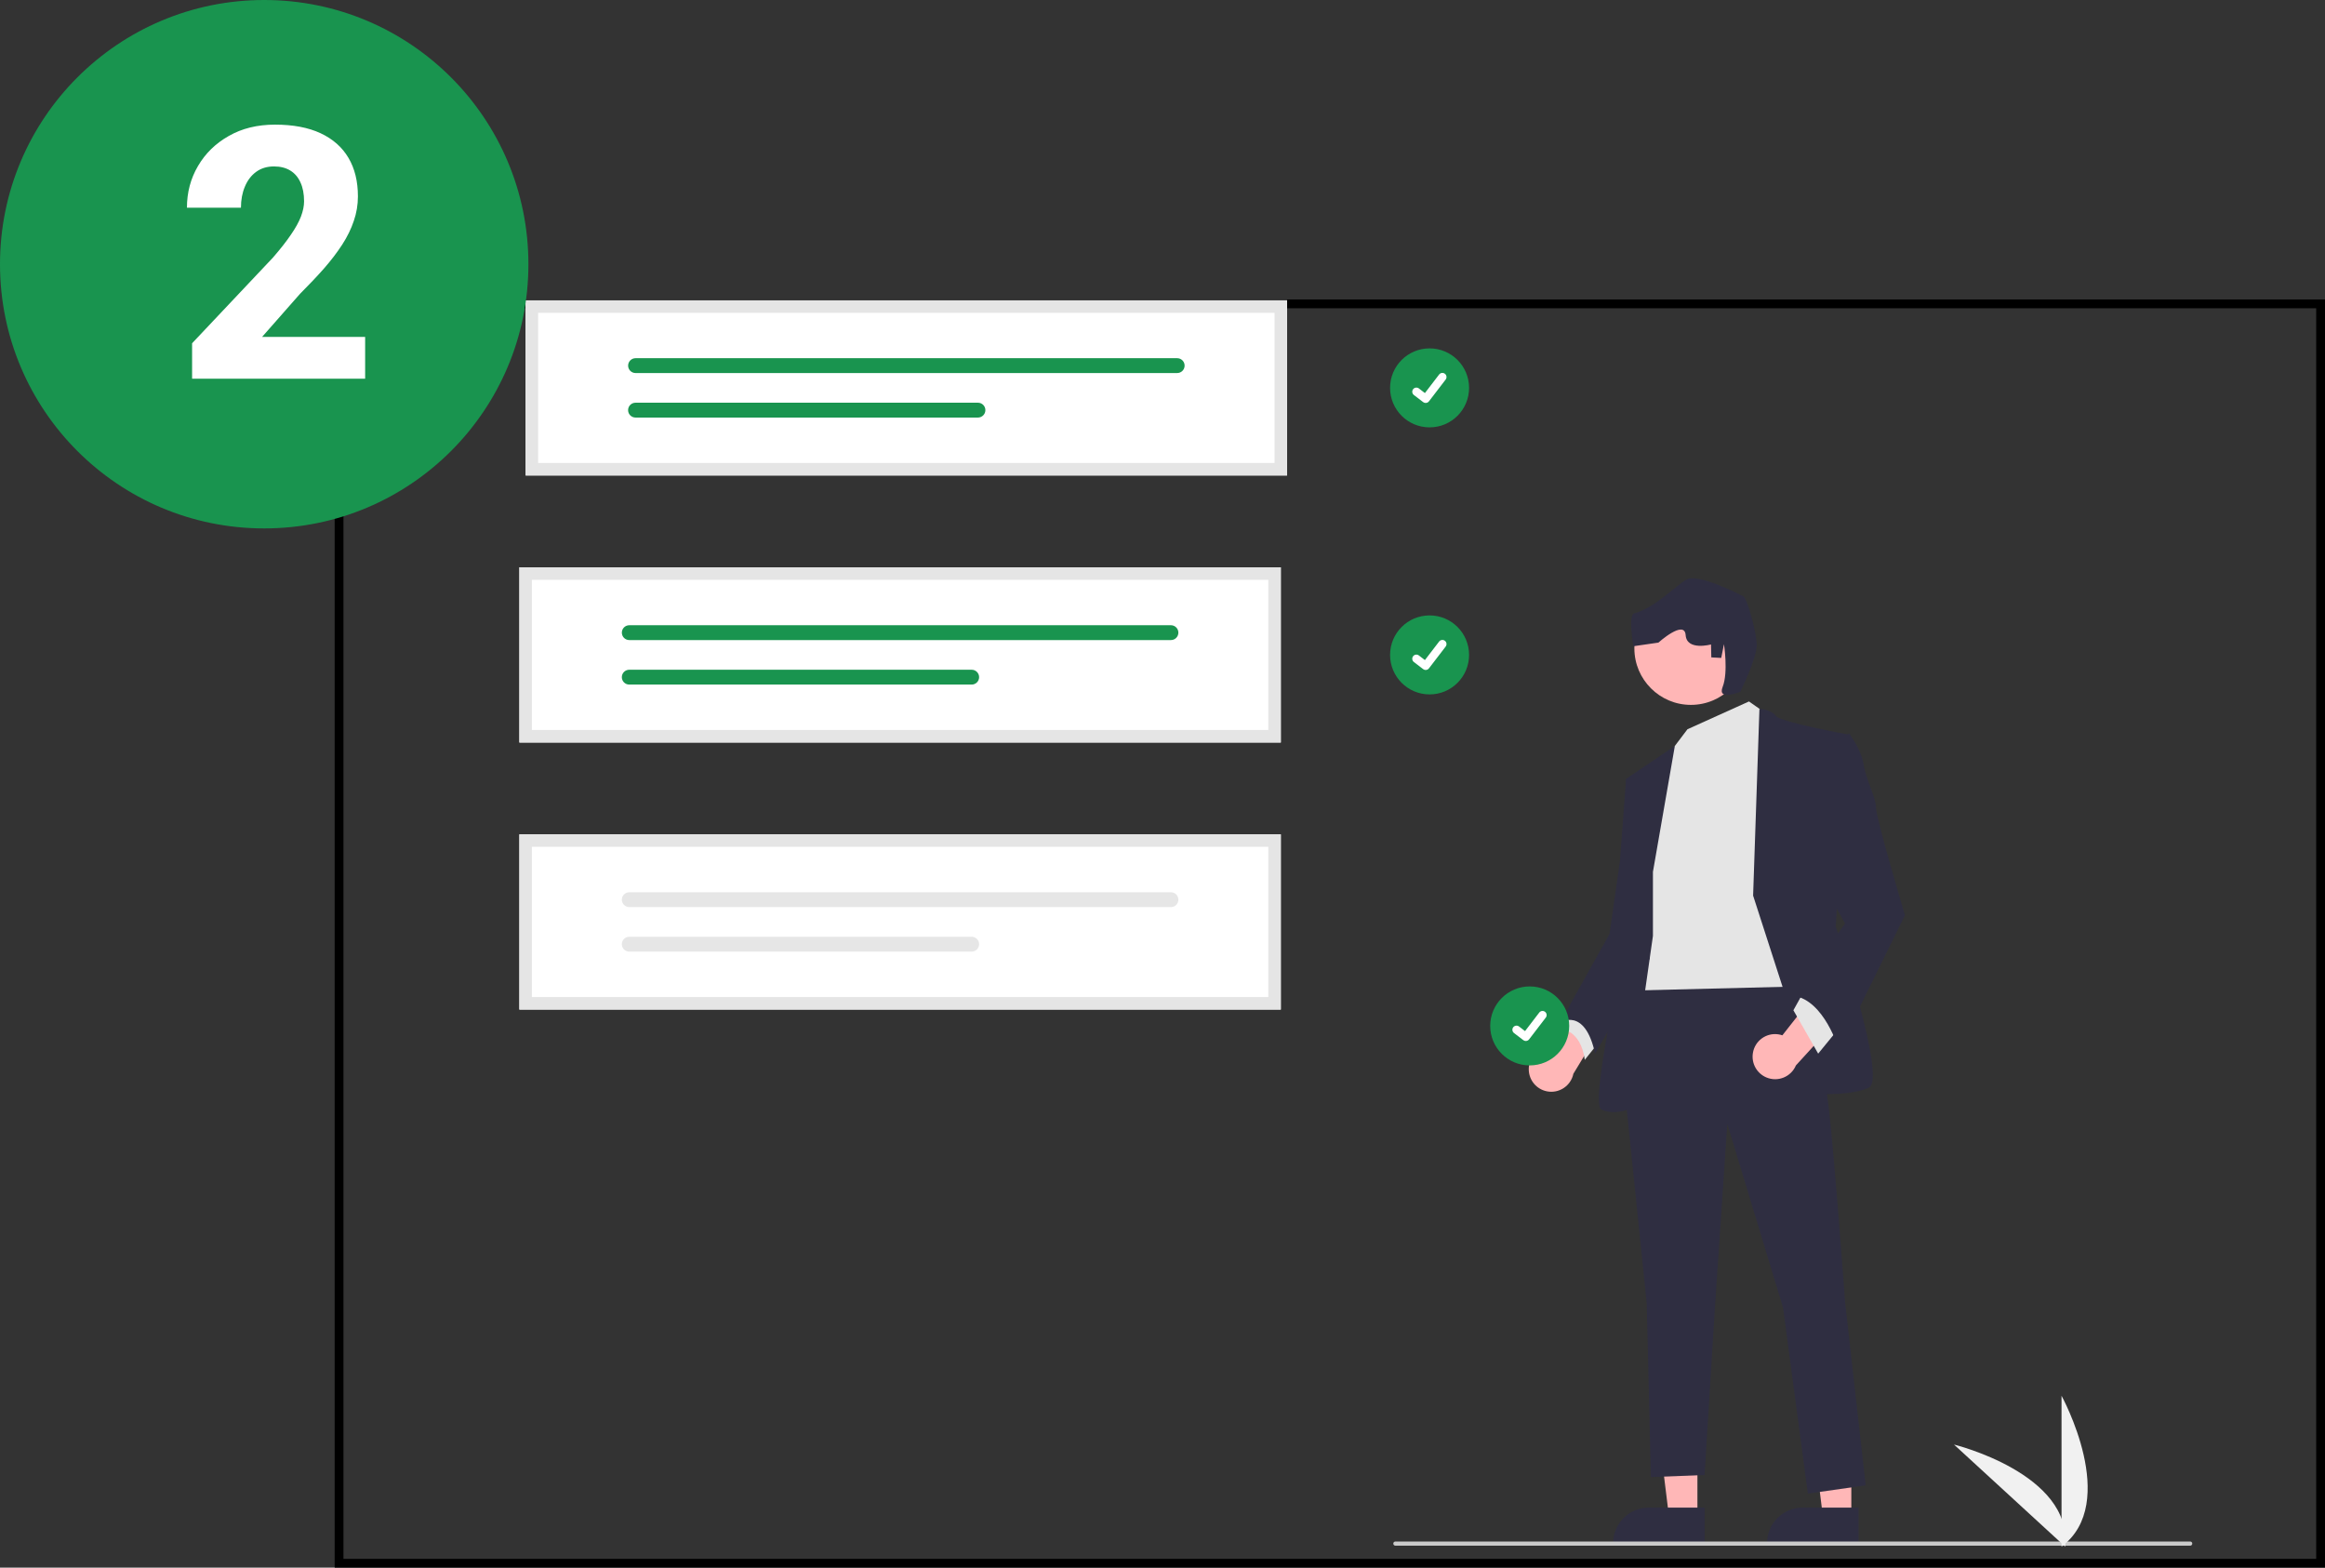 <svg width="264" height="178" viewBox="0 0 264 178" fill="none" xmlns="http://www.w3.org/2000/svg">
<rect x="0" y="0" width="264" height="178" fill="#333333" stroke="none"/>
<rect x="38.5" y="34.5" width="225" height="143" stroke="black"/>
<g clip-path="url(#clip0_402_9651)">
<path d="M162.326 48.527C164.803 48.527 166.811 46.519 166.811 44.042C166.811 41.565 164.803 39.557 162.326 39.557C159.849 39.557 157.841 41.565 157.841 44.042C157.841 46.519 159.849 48.527 162.326 48.527Z" fill="#19944F"/>
<path d="M161.882 45.754C161.781 45.754 161.683 45.721 161.602 45.661L161.597 45.657L160.543 44.851C160.338 44.693 160.299 44.399 160.456 44.194C160.614 43.989 160.908 43.95 161.113 44.107L161.796 44.631L163.409 42.526C163.566 42.321 163.86 42.282 164.065 42.439L164.065 42.439L164.066 42.439L164.055 42.453L164.066 42.439C164.271 42.597 164.309 42.891 164.152 43.096L162.255 45.57C162.166 45.686 162.028 45.754 161.882 45.753L161.882 45.754V45.754Z" fill="white"/>
<path d="M162.326 78.848C164.803 78.848 166.811 76.84 166.811 74.363C166.811 71.886 164.803 69.878 162.326 69.878C159.849 69.878 157.841 71.886 157.841 74.363C157.841 76.84 159.849 78.848 162.326 78.848Z" fill="#19944F"/>
<path d="M161.882 76.073C161.781 76.074 161.683 76.041 161.602 75.98L161.597 75.977L160.543 75.17C160.338 75.013 160.299 74.719 160.456 74.514C160.614 74.308 160.908 74.269 161.113 74.427L161.796 74.95L163.409 72.846C163.566 72.641 163.86 72.602 164.065 72.759L164.065 72.759L164.066 72.759L164.055 72.773L164.066 72.759C164.271 72.917 164.309 73.21 164.152 73.416L162.255 75.89C162.166 76.006 162.028 76.073 161.882 76.073L161.882 76.073V76.073Z" fill="white"/>
<path d="M173.59 121.491C173.535 120.086 174.629 118.903 176.033 118.848C176.183 118.842 176.333 118.849 176.482 118.87L180.589 110.811L182.91 114.898L178.654 121.925C178.368 123.309 177.014 124.199 175.63 123.914C174.472 123.675 173.628 122.673 173.59 121.491L173.59 121.491V121.491Z" fill="#FFB7B7"/>
<path d="M192.74 172.238L189.516 172.237L187.983 159.804L192.741 159.804L192.74 172.238Z" fill="#FFB7B7"/>
<path d="M193.562 175.363L183.168 175.362V175.231C183.168 172.996 184.979 171.185 187.214 171.185H187.214L193.562 171.185L193.562 175.363V175.363Z" fill="#2F2E41"/>
<path d="M210.215 172.238L206.991 172.237L205.458 159.804L210.215 159.804L210.215 172.238Z" fill="#FFB7B7"/>
<path d="M211.037 175.363L200.643 175.362V175.231C200.643 172.996 202.454 171.185 204.689 171.185H204.689L211.037 171.185L211.037 175.363V175.363Z" fill="#2F2E41"/>
<path d="M178.541 114.477L177.134 116.822C177.134 116.822 179.479 116.822 179.948 120.34L181.825 117.995L178.541 114.477V114.477Z" fill="#E5E5E5"/>
<path d="M203.168 109.552C203.168 109.552 206.921 119.402 207.624 125.501C208.328 131.599 209.5 147.782 209.5 147.782L211.846 168.656L205.279 169.594L202.464 148.486L196.132 127.611L194.724 148.486L193.552 167.483L187.454 167.718L186.984 148.016L184.405 122.921L185.812 110.959L203.168 109.552V109.552Z" fill="#2F2E41"/>
<path d="M198.594 79.648L200.94 81.289L203.989 112.014L184.991 112.483L187.571 91.14L189.916 85.042L191.609 82.804L198.594 79.648Z" fill="#E5E5E5"/>
<path d="M199.063 101.694L199.781 80.478C199.781 80.478 201.174 80.586 201.643 81.289C202.112 81.993 209.852 83.4 209.852 83.4L208.445 105.213C208.445 105.213 214.309 122.569 212.198 123.507C210.087 124.445 206.334 124.21 206.334 124.21L199.063 101.694V101.694Z" fill="#2F2E41"/>
<path d="M187.688 98.997L190.176 84.698L184.639 88.443L186.046 98.763L184.874 105.799C184.874 105.799 180.417 125.266 181.825 125.969C183.232 126.673 184.874 125.969 184.874 125.969L187.688 106.268V98.997V98.997Z" fill="#2F2E41"/>
<path d="M186.281 87.974L184.639 88.443L183.935 97.825L182.763 106.034L177.134 116.119C177.134 116.119 179.948 114.243 181.121 119.637L187.32 108.844L186.281 87.974Z" fill="#2F2E41"/>
<path d="M199.038 119.568C199.257 118.179 200.56 117.23 201.949 117.449C202.097 117.472 202.243 117.509 202.384 117.558L207.978 110.449L209.462 114.91L203.922 120.976C203.373 122.279 201.872 122.889 200.57 122.34C199.48 121.881 198.847 120.735 199.038 119.568V119.568Z" fill="#FFB7B7"/>
<path d="M208.562 117.057L206.451 119.637L203.637 114.712L204.809 112.601L208.562 117.057Z" fill="#E5E5E5"/>
<path d="M208.093 84.221L209.97 83.283C209.97 83.283 211.377 85.159 211.611 86.801C211.846 88.443 213.019 90.554 213.019 91.726C213.019 92.899 216.302 103.923 216.302 103.923L208.797 119.168C208.797 119.168 207.155 113.539 203.637 113.07L209.5 104.861L206.217 98.997L208.093 84.221V84.221Z" fill="#2F2E41"/>
<path d="M248.692 175.507H158.443C158.312 175.507 158.206 175.401 158.206 175.27C158.206 175.139 158.312 175.033 158.443 175.033H248.692C248.823 175.033 248.929 175.139 248.929 175.27C248.929 175.401 248.823 175.507 248.692 175.507V175.507Z" fill="#CBCBCB"/>
<path d="M145.434 84.311H58.974V64.414H145.434V84.311Z" fill="white"/>
<path d="M71.453 70.993C70.987 70.993 70.61 71.37 70.61 71.835C70.61 72.301 70.987 72.678 71.453 72.678H132.959C133.425 72.678 133.802 72.301 133.802 71.835C133.802 71.37 133.425 70.993 132.959 70.993H71.453Z" fill="#19944F"/>
<path d="M71.453 76.047C70.987 76.046 70.609 76.423 70.608 76.888C70.607 77.353 70.984 77.731 71.449 77.732H110.334C110.799 77.732 111.177 77.355 111.177 76.89C111.177 76.424 110.799 76.047 110.334 76.047H71.453V76.047Z" fill="#19944F"/>
<path d="M145.434 84.311H58.974V64.414H145.434V84.311ZM60.396 82.89H144.013V65.835H60.396V82.89Z" fill="#E5E5E5"/>
<path d="M145.434 114.631H58.974V94.734H145.434V114.631Z" fill="white"/>
<path d="M71.453 101.313C70.987 101.313 70.61 101.69 70.61 102.155C70.61 102.62 70.987 102.998 71.453 102.998H132.959C133.425 102.998 133.802 102.62 133.802 102.155C133.802 101.69 133.425 101.313 132.959 101.313H71.453Z" fill="#E6E6E6"/>
<path d="M71.453 106.367C70.987 106.366 70.609 106.743 70.608 107.208C70.607 107.673 70.984 108.051 71.449 108.052H110.334C110.799 108.052 111.177 107.675 111.177 107.21C111.177 106.745 110.799 106.367 110.334 106.367H71.453V106.367Z" fill="#E6E6E6"/>
<path d="M145.434 114.631H58.974V94.734H145.434V114.631ZM60.396 113.21H144.013V96.155H60.396V113.21Z" fill="#E5E5E5"/>
<path d="M146.144 53.992H59.685V34.094H146.144V53.992Z" fill="white"/>
<path d="M72.163 40.673C71.698 40.674 71.322 41.052 71.322 41.517C71.323 41.981 71.699 42.357 72.163 42.358H133.67C134.135 42.357 134.512 41.979 134.511 41.514C134.51 41.05 134.134 40.674 133.67 40.673H72.163V40.673Z" fill="#19944F"/>
<path d="M72.163 45.727C71.698 45.726 71.32 46.103 71.319 46.568C71.318 47.033 71.694 47.411 72.16 47.412H111.045C111.51 47.413 111.888 47.036 111.889 46.571C111.89 46.106 111.513 45.728 111.048 45.727C111.047 45.727 111.046 45.727 111.045 45.727H72.163V45.727Z" fill="#19944F"/>
<path d="M146.144 53.992H59.685V34.094H146.144V53.992ZM61.106 52.57H144.723V35.515H61.106V52.57Z" fill="#E5E5E5"/>
<path d="M234.084 175.616V158.481C234.084 158.481 240.762 170.629 234.084 175.616Z" fill="#F1F1F1"/>
<path d="M234.496 175.613L221.873 164.025C221.873 164.025 235.338 167.321 234.496 175.613Z" fill="#F1F1F1"/>
<path d="M173.696 120.975C176.173 120.975 178.181 118.967 178.181 116.49C178.181 114.013 176.173 112.005 173.696 112.005C171.219 112.005 169.211 114.013 169.211 116.49C169.211 118.967 171.219 120.975 173.696 120.975Z" fill="#19944F"/>
<path d="M173.252 118.201C173.151 118.201 173.053 118.168 172.972 118.108L172.967 118.104L171.913 117.298C171.708 117.14 171.669 116.846 171.826 116.641C171.984 116.436 172.278 116.397 172.483 116.554L173.166 117.078L174.779 114.973C174.936 114.768 175.23 114.729 175.435 114.886L175.436 114.886L175.426 114.9L175.436 114.886C175.641 115.044 175.68 115.338 175.522 115.543L173.625 118.017C173.536 118.133 173.398 118.201 173.252 118.2L173.252 118.201V118.201Z" fill="white"/>
<path d="M192 80.037C195.546 80.037 198.42 77.162 198.42 73.617C198.42 70.071 195.546 67.197 192 67.197C188.455 67.197 185.58 70.071 185.58 73.617C185.58 77.162 188.455 80.037 192 80.037Z" fill="#FFB6B6"/>
<path d="M197.608 78.549C197.608 78.549 199.51 74.698 199.476 73.228C199.442 71.758 198.403 67.975 197.965 67.725C197.526 67.476 192.799 65.075 191.517 65.797C190.236 66.519 187.981 68.987 185.549 69.655C184.861 69.844 185.462 73.378 185.462 73.378L188.308 72.966C188.308 72.966 191.275 70.302 191.403 72.116C191.532 73.93 194.283 73.174 194.283 73.174L194.317 74.645L195.443 74.705L195.753 73.141C195.753 73.141 196.259 76.331 195.605 77.99C194.951 79.649 197.608 78.549 197.608 78.549V78.549Z" fill="#2F2E41"/>
</g>
<path d="M60 30C60 46.569 46.569 60 30 60C13.431 60 0 46.569 0 30C0 13.431 13.431 0 30 0C46.569 0 60 13.431 60 30Z" fill="#19944F"/>
<path d="M41.461 38.254V43H21.812V38.977L30.992 29.25C31.852 28.26 32.535 27.388 33.043 26.633C33.564 25.878 33.941 25.194 34.176 24.582C34.41 23.957 34.527 23.384 34.527 22.863C34.527 22.017 34.391 21.301 34.117 20.715C33.857 20.129 33.473 19.68 32.965 19.367C32.457 19.055 31.838 18.898 31.109 18.898C30.328 18.898 29.658 19.1 29.098 19.504C28.538 19.908 28.108 20.467 27.809 21.184C27.509 21.887 27.359 22.688 27.359 23.586H21.227C21.227 21.854 21.643 20.279 22.477 18.859C23.31 17.427 24.475 16.288 25.973 15.441C27.47 14.582 29.221 14.152 31.227 14.152C33.284 14.152 35.009 14.478 36.402 15.129C37.796 15.78 38.85 16.711 39.566 17.922C40.283 19.133 40.641 20.591 40.641 22.297C40.641 23.26 40.484 24.191 40.172 25.09C39.872 25.988 39.436 26.88 38.863 27.766C38.29 28.651 37.6 29.556 36.793 30.48C35.986 31.392 35.074 32.355 34.059 33.371L29.762 38.254H41.461Z" fill="white"/>
<defs>
<clipPath id="clip0_402_9651">
<rect width="189.955" height="141.523" fill="white" transform="translate(58.974 34.094)"/>
</clipPath>
</defs>
</svg>
